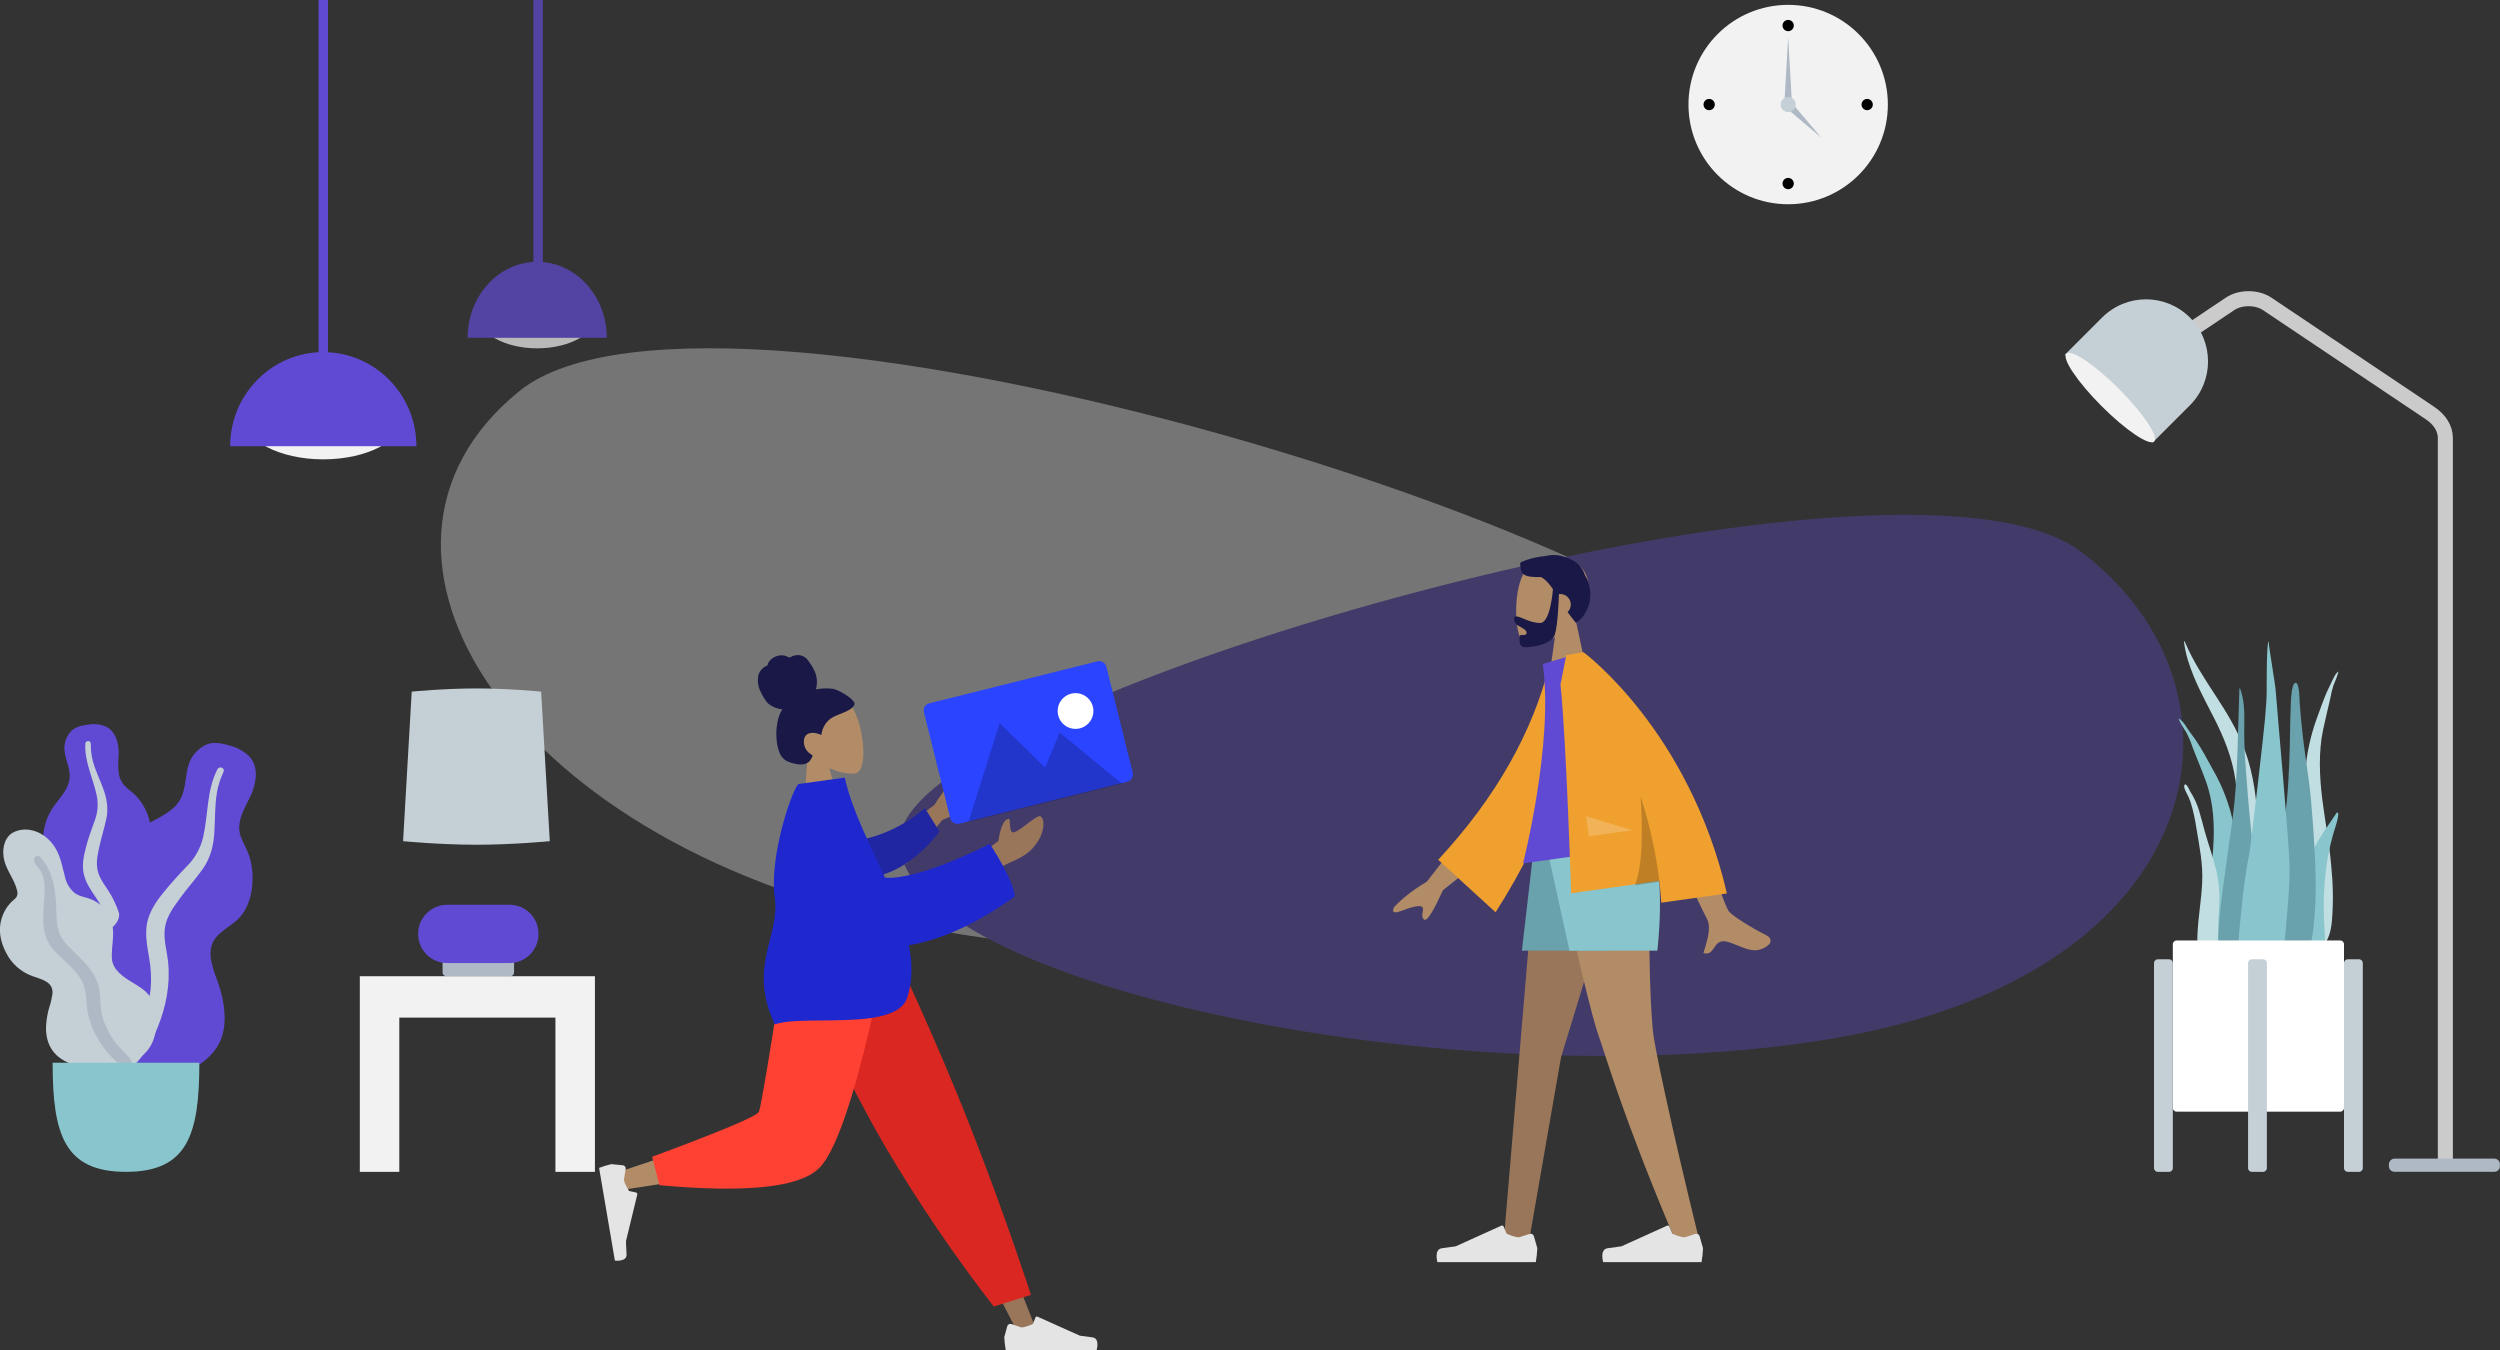 <?xml version="1.0" encoding="utf-8"?>
<!-- Generator: Adobe Illustrator 23.0.3, SVG Export Plug-In . SVG Version: 6.00 Build 0)  -->
<svg xmlns="http://www.w3.org/2000/svg" xmlns:xlink="http://www.w3.org/1999/xlink" x="0px" y="0px"
	 viewBox="0 0 1329.1 717.8" style="enable-background:new 0 0 1329.1 717.8;" xml:space="preserve">
<rect x="0" y="0" width="1329.1" height="717.8" fill="#333333" stroke="none"/>
<style type="text/css">
	.we-are-in-office-0{fill:#F2F2F2;}
	.we-are-in-office-1{fill:#AFB9C5;}
	.we-are-in-office-2{fill:#C5CFD6;}
	.we-are-in-office-3{opacity:0.346;}
	.we-are-in-office-4{fill:#614ad3;}
	.we-are-in-office-5{opacity:0.7;}
	.we-are-in-office-6{fill:none;stroke:#CBCBCB;stroke-width:8;stroke-miterlimit:10;}
	.we-are-in-office-7{fill:#89C5CC;}
	.we-are-in-office-8{fill:#C1DEE2;}
	.we-are-in-office-9{fill:#69A1AC;}
	.we-are-in-office-10{fill:#FFFFFF;}
	.we-are-in-office-11{fill:#B28B67;}
	.we-are-in-office-12{fill:#191847;}
	.we-are-in-office-13{fill:#997659;}
	.we-are-in-office-14{fill:#E4E4E4;}
	.we-are-in-office-15{fill:#EFA02E;}
	.we-are-in-office-16{opacity:0.2;enable-background:new    ;}
	.we-are-in-office-17{opacity:0.2;fill:#FFFFFF;enable-background:new    ;}
	.we-are-in-office-18{fill:#DB2721;}
	.we-are-in-office-19{fill:#FF4133;}
	.we-are-in-office-20{fill:#2026A2;}
	.we-are-in-office-21{fill:#1F28CF;}
	.we-are-in-office-22{fill:#2B44FF;}
	.we-are-in-office-23{opacity:0.2;}
</style>
<g id="Clock" transform="translate(720.86 101.585)">
	<circle id="Clock_Frame" class="we-are-in-office-0" cx="229.8" cy="-46" r="53"/>
	<circle id="Time" cx="229.8" cy="-88" r="3"/>
	<circle id="Time-2" cx="187.8" cy="-46" r="3"/>
	<circle id="Time-3" cx="271.8" cy="-46" r="3"/>
	<circle id="Time-4" cx="229.8" cy="-4" r="3"/>
	<path id="Hand" class="we-are-in-office-1" d="M229.8-82l2,35h-4L229.8-82z"/>
	<path id="Hand-2" class="we-are-in-office-1" d="M247.5-28.3l-18.4-15.6l2.8-2.8L247.5-28.3z"/>
	<circle id="Time-5" class="we-are-in-office-2" cx="229.8" cy="-46" r="4"/>
</g>
<g id="Background_Shape_2" transform="translate(39.62 284.188)" class="we-are-in-office-3">
	<path id="Background_Shape" class="we-are-in-office-0" d="M915.8,101.8c-10.5-89.8-574.6-263-679.4-178s-4,244.5,215.4,285.4
		S926.3,191.5,915.8,101.8z"/>
	<path id="Background_Shape-2" class="we-are-in-office-4" d="M439,160.1c9.7-76.2,530.7-223.4,627.4-151.2S1138.6,233,936,267.7
		S429.3,236.3,439,160.1z"/>
</g>
<g id="Hanging_Lamp" transform="translate(35.569)">
	<g id="Light" transform="translate(0 187.208)">
		<ellipse id="Hanging_Lamp_Light" class="we-are-in-office-0" cx="136.3" cy="34.5" rx="42.5" ry="22.5"/>
		<path id="Hanging_Lamp-2" class="we-are-in-office-4" d="M185.8,50c0-27.6-22.2-50-49.5-50S86.8,22.4,86.8,50"/>
	</g>
	<rect id="Wire" x="133.8" class="we-are-in-office-4" width="5" height="194.5"/>
</g>
<g id="Hanging_Lamp-3" transform="translate(161.794)" class="we-are-in-office-5">
	<g id="Light-2" transform="translate(0 139.188)">
		<ellipse id="Hanging_Lamp_Light-2" class="we-are-in-office-0" cx="123.8" cy="27.8" rx="31.8" ry="18.2"/>
		<path id="Hanging_Lamp-4" class="we-are-in-office-4" d="M160.8,40.4c0-22.3-16.6-40.4-37-40.4s-37,18.1-37,40.4"/>
	</g>
	<rect id="Wire-2" x="121.8" class="we-are-in-office-4" width="5" height="162.2"/>
</g>
<g id="Lamp" transform="translate(716.945 244.471)">
	<path id="Body" class="we-are-in-office-6" d="M436.1-61.1l32.5-21.8c5.5-3.7,14.3-3.7,19.8,0l86.5,58c5.3,3.5,8.2,8.3,8.2,13.3v384.2"/>
	<path id="Lamp_Base" class="we-are-in-office-1" d="M556.1,371.5h53c1.7,0,3,1.3,3,3v1c0,1.7-1.3,3-3,3h-53c-1.7,0-3-1.3-3-3v-1
		C553.1,372.9,554.5,371.5,556.1,371.5z"/>
	<g id="Lamp_Top" transform="translate(47.066 0) rotate(45)">
		<path id="Lamp-2" class="we-are-in-office-2" d="M229.5-336.5L229.5-336.5c18.2,0,33,14.8,33,33v28l0,0h-66l0,0v-28
			C196.5-321.7,211.2-336.5,229.5-336.5z"/>

			<ellipse id="Lamp-3" transform="matrix(7.605544e-06 1 -1 7.605544e-06 -46.844 -506.197)" class="we-are-in-office-0" cx="229.7" cy="-276.5" rx="6.5" ry="33"/>
	</g>
</g>
<g id="Big_Leaf_Plant" transform="translate(23.179 484)">
	<g id="Big_Ass_Leaf" transform="translate(23)">
		<path id="leaf" class="we-are-in-office-4" d="M1.1-98.8C4-99.3,6.9-99,9.7-97.9c5.7,2.4,7.3,9.1,7.2,14.5c-0.1,5.9-1.3,12.2,3.1,17
			c2,2.2,4.6,3.8,6.6,6c2.1,2.4,3.8,5,5.1,8c2.3,5.3,3.4,11.6,1.3,17.2c-1.8,4.9-6.5,9.4-5.5,15c1,5.8,6.9,10.3,10.6,14.6
			c4.2,4.9,8,11.2,8.6,17.7c0.6,6.2-2.1,12.4-6.2,17.1C32.3,38.5,19.9,43,7.4,43C2.1,43-4,42.7-8.5,39.9c-1.3-0.8-2.3-1.9-3-3.2
			c-0.8-1.1-1.8-2.1-2.9-2.9c-2.5-1.9-4.4-4.5-5.5-7.4c-4.5-11.2-0.9-25.1,5.4-35.1c1.5-2.4,2.7-4.6,2-7.5c-0.8-2.9-2.6-5.6-4.3-8.1
			c-1.8-2.4-3.4-4.9-4.8-7.6c-1.3-2.8-1.8-5.8-1.5-8.9c0.6-5.8,2.9-11.3,6.5-15.9c3.4-4.5,7.4-8.8,7.5-14.7c0-6.3-4.2-11.8-2.4-18.2
			c0.7-2.8,2.3-5.2,4.6-6.9C-4.6-98-1.6-98.5,1.1-98.8z"/>
		<path id="middle_thing" class="we-are-in-office-2" d="M-0.8-88.8c0.1-0.8,0.9-1.3,1.7-1.2C1-90,1-90,1.1-90c1,0.3,1,1.3,1,2.1
			c0,2.6,0.3,5.2,0.9,7.8c1.3,5.3,3.8,10.2,5.7,15.4c1.9,5.1,2.8,10.4,1.7,15.8c-1.1,5.1-2.7,10.1-3.8,15.2c-1,4.5-2,9.3-0.5,13.8
			c1.4,4.3,4.5,7.8,6.8,11.8c4.5,8.1,6.9,17.1,7,26.3c0.2,4.3-0.1,8.6-1,12.8c-0.6,2.4-1.3,5.7-3.4,7.4c-1,0.8-2.6,1-3.4-0.1
			c-0.8-1.1-0.1-2.7,0.1-3.9c1-4.9,1.3-10,1-15c-0.2-4.9-1-9.8-2.4-14.4C9.3,0.7,7.2-3.3,4.7-7c-2.6-3.8-5.3-7.7-6.3-12.2
			c-1.1-4.6-0.2-9.3,1-13.9c1.2-4.8,2.9-9.5,4.6-14.1c1.7-4.3,2.2-9,1.3-13.6C3.4-70.2-1.4-79-0.8-88.8z"/>
	</g>
	<g id="Big_Ass_Leaf-2" transform="translate(32 10)">
		<path id="leaf-2" class="we-are-in-office-4" d="M67.7-97.4c3.6,1,6.9,2.9,9.6,5.5c5.4,5.8,3.7,14.5,0.8,20.9c-3.2,6.9-8,13.8-5.3,21.7
			c1.3,3.6,3.4,6.9,4.6,10.6c1.2,3.9,1.8,8,1.7,12.1c-0.1,7.5-2.1,15.5-7.5,21C66.8-0.8,59,2.1,57.2,9.2C55.3,16.7,59.9,25,61.9,32
			c2.3,8,3.5,17.4,0.8,25.4c-2.6,7.6-9,13.6-16.3,17c-14.6,6.8-31.6,5.7-46.2-0.8c-6.2-2.8-13.1-6.2-17-11.9
			c-1.1-1.6-1.7-3.5-1.8-5.4c-0.3-1.8-0.9-3.4-1.9-5c-1.9-3.6-2.8-7.6-2.6-11.6C-22.5,24-10.9,9.5,1.8,1c3-2,5.7-4.1,6.3-7.8
			c0.7-3.9-0.1-8-0.7-11.8s-1.5-7.6-1.6-11.5c0-4,1-7.8,3-11.3c3.6-6.6,9.4-11.7,16-15.4c6.4-3.5,13.4-6.6,16.5-13.5
			c3.3-7.4,1.4-16.2,6.8-22.8c2.3-2.7,5.4-5.2,9.1-5.8C60.6-99.4,64.4-98.4,67.7-97.4z"/>
		<path id="middle_thing-2" class="we-are-in-office-2" d="M60.5-85.2c0.6-0.8,1.7-1.1,2.5-0.5c0.1,0,0.1,0.1,0.2,0.1c1.1,0.9,0.5,2,0,3
			c-1.4,3.1-2.4,6.3-3,9.7c-1.2,7-1,14.1-1.4,21.2s-2,13.8-6.2,19.7c-3.9,5.5-8.5,10.5-12.4,16c-3.5,4.8-7.2,9.9-7.8,16
			c-0.6,5.9,1.2,11.7,1.8,17.5c1.2,12-1.1,23.7-5.6,34.8c-2,5.2-4.6,10.1-7.9,14.7c-1.9,2.6-4.6,6-7.9,6.9c-1.5,0.4-3.6-0.1-3.9-1.9
			c-0.3-1.7,1.3-3.3,2.2-4.5c3.7-5.3,6.8-11.1,9-17.3c2.4-5.8,4-12,4.8-18.2c0.5-5.8,0.2-11.6-0.9-17.4c-1-5.9-2.1-11.9-1-17.8
			c1.2-6,4.6-11.2,8.4-15.9c4-5,8.3-9.7,12.7-14.3c4.3-4.2,7.3-9.6,8.7-15.4C55.6-61,54.6-73.9,60.5-85.2z"/>
	</g>
	<g id="Big_Ass_Leaf-3" transform="translate(0 56)">
		<path id="leaf-3" class="we-are-in-office-2" d="M-9.9-99c5.9,0,11.1,3.1,14.6,7.6c4.2,5.2,5,11.5,6.7,17.7c0.7,3.2,2.4,6,4.8,8.2
			c2.3,1.9,5.3,2.3,8,3.2c5.6,1.9,9.9,6.2,11.8,11.8c2.2,6.7-0.1,13.4,0.3,20.1c0.4,6.2,6.5,10.1,11.4,13c4.9,3,9.3,5.7,10.8,11.4
			c1.5,6.1,2.1,12.8-0.1,18.8c-3.6,10-14,14.3-24.1,15c-9.2,0.6-20.7-0.4-27.6-7c-4.1-4-5.6-9.5-5.4-15.1C1.5,2.3,2-1.1,3-4.4
			c0.8-2.3,1.3-4.7,1.7-7.1C5.3-18-0.7-19.2-5.8-21C-12-23.2-17.1-27.7-20-33.6c-2.9-5.5-4.2-11.8-2.4-17.9c0.9-3.1,2.5-6,4.7-8.4
			c1-1.1,2.3-1.9,3.2-3.1c0.7-1.1,0.8-2.4,0.4-3.6c-1.3-5.6-5.4-10.3-6.8-15.9c-1.3-5.1-0.5-11.4,4.1-14.6
			C-14.7-98.3-12.3-99-9.9-99z"/>
		<path id="middle_thing-3" class="we-are-in-office-1" d="M-1.8-84.4C4.4-77.7,6.1-68.7,6.6-60c0.3,5,0,10.2,1.4,14.9c1.2,4.1,4.1,7.2,7.1,10.1
			c6,5.9,12.7,11.9,14.4,20.5c1,5,0.3,10.2,1.8,15.2c1.4,4.6,3.5,8.9,6.3,12.8c2.2,3.1,5.1,5.4,7.6,8.3c0.7,0.9,1.8,2.2,1.5,3.4
			c-0.4,1.4-2.2,1.9-3.5,1.7c-3-0.5-5.6-3.4-7.6-5.6c-2.9-3-5.4-6.5-7.4-10.2c-2.3-4-3.9-8.4-4.8-13.1c-0.8-4.8-0.4-9.9-2.2-14.5
			C18.1-24.3,10.7-28.9,5.3-35c-6.7-7.6-5.7-17-5-26.3c0.4-5.1,0.8-10.9-1.8-15.6c-1-1.8-3.2-3.4-3.6-5.5C-5.5-84.1-3.4-86-1.8-84.4
			z"/>
	</g>
	<path id="Base" class="we-are-in-office-7" d="M4.8,81c0,38.1,6.2,58,39,58s39-19.9,39-58H4.8z"/>
</g>
<g id="Table" transform="translate(194.488 465)">
	<g id="Lamp-4" transform="translate(23)">
		<path id="Lamp_Base-2" class="we-are-in-office-1" d="M19.8,45h34c1.1,0,2,0.9,2,2v5c0,1.1-0.9,2-2,2h-34c-1.1,0-2-0.9-2-2v-5
			C17.8,45.9,18.7,45,19.8,45z"/>
		<path id="Lamp_Body" class="we-are-in-office-4" d="M20.3,16h33c8.6,0,15.5,6.9,15.5,15.5S61.9,47,53.3,47h-33c-8.6,0-15.5-6.9-15.5-15.5
			S11.8,16,20.3,16z"/>
		<path id="Shade" class="we-are-in-office-2" d="M1.4-97.3c0,0,17.2-1.7,34.4-1.7s34.4,1.7,34.4,1.7l4.6,79.5c0,0-19.5,1.9-39,1.9s-39-1.9-39-1.9
			L1.4-97.3z"/>
	</g>
	<path id="Table-2" class="we-are-in-office-0" d="M100.8,158V76h-83v82h-21V54h125v104H100.8z"/>
</g>
<g id="Plant" transform="translate(768.362 440)">
	<g id="Succulents" transform="translate(13 0)">
		<path id="Thi_Succs_" class="we-are-in-office-8" d="M380.2-98.8c8.8,21,23.8,35.6,31.8,57.4c4.7,12.9,6.7,27,6.8,41.4c0.1,7.8-0.1,15.7-0.1,23.5
			c0,7.6-0.2,15.2-0.9,22.8c-0.7,7.6-1.4,15.2-1.7,22.8c-0.3,6-0.4,12.9-2.4,18.4c-1.6,4.3-5.7,5-6.8-0.3c-0.5-3-0.6-6.1-0.5-9.2
			c0.1-3.9,0.3-7.7,0.4-11.6c0.5-15.5-0.1-30.9,0.2-46.4c0.3-15.1,2.2-30.2,0.1-45.2c-1.8-12.4-6.3-23.1-11.5-33.3
			c-5-9.8-10.4-19.4-13.8-30.6c-1-3.3-1.7-6.6-2.1-10C380-99,380.1-99,380.2-98.8z"/>
		<path id="Thi_Succs_2" class="we-are-in-office-7" d="M377.8-57.4c1.7,1.3,2.7,3.1,3.9,4.9c1.5,2.3,3.2,4.3,4.7,6.6c3.1,4.7,5.8,9.7,8.5,14.7
			c5.4,9.3,9.3,19.5,11.3,30.1c2.1,11.2,2.6,22.8,3.5,34.1c0.9,12,1.8,24.2,2,36.3c0.1,5.4,0.3,11.2-0.3,16.5
			c-0.4,3.3-1.9,6.2-5.3,6.2c-7.2-0.1-10.6-8.1-12.1-14.6c-2.1-9.7-2.5-20-2.2-29.9c0.4-11.9,2.5-23.7,3.4-35.6
			c0.9-12.6,0.4-25-3.9-36.8c-2.2-6-4.7-11.8-7-17.8c-0.8-2.6-1.9-5.1-3.1-7.5c-1.5-2.6-3.3-5-4.4-7.8L377.8-57.4z"/>
		<path id="Thi_Succs_3" class="we-are-in-office-8" d="M461.2-82.5l0.7-0.5c-0.7,2.5-1.6,4.9-2.7,7.3c-0.7,2.3-1.3,4.7-1.7,7.1
			c-1.3,5.7-2.7,11.2-3.9,17c-2.3,11.3-1.9,23.6-0.4,36.1c1.5,11.9,3.8,23.7,4.8,35.6c1,9.8,1.2,19.6,0.4,29.4
			c-0.6,6.4-2.5,14-7.8,13.4c-2.5-0.3-3.8-3.3-4.3-6.6c-0.8-5.4-1-11.1-1.3-16.4c-0.7-12-0.9-23.9-1-35.8
			c-0.1-11.2-0.5-22.6,0.2-33.5c0.7-9.8,2.8-19.5,6.2-28.8c1.7-4.6,3.3-9.3,5.2-13.7c0.9-2.1,2-4,2.9-6.1
			C459.4-79.7,460-81.4,461.2-82.5z"/>
		<path id="Thi_Succs_4" class="we-are-in-office-8" d="M380-22.7c1-1.6,3.1,3.7,3.4,4.4c-0.1-0.3-0.3-0.7-0.4-1c2,3.1,3.6,6.5,4.7,10.1
			s2,7.2,3,10.9c1.9,6.8,4.3,13.4,6,20.2c1.6,6.6,2.2,13.4,1.7,20.1c-0.5,7.2-0.6,14.4-0.2,21.6c0.2,3.4,1.3,6.6,2.1,9.9
			c0.8,3.3,1.4,6.6,2.3,9.9c0.2-0.4,0.2,1,0.2,1.1c0,0.8-0.1,1.5-0.4,2.3c-0.5,2-1.9,3.5-3.8,4.2c-3.5,1-6.7-2.2-7.8-5.5
			c-1.5-4.9-2.6-9.9-3.2-15c-0.7-4.6-0.9-9.2-0.7-13.9c0.4-9.2,2.1-18.2,2.5-27.4c0.5-10-1.5-19.4-3.1-29.1
			c-0.7-4.7-1.7-9.3-3.1-13.8c-0.6-1.7-1.4-3.4-2.3-5.1C380.4-19.9,379.4-21.6,380-22.7z"/>
		<path id="Thi_Succs_5" class="we-are-in-office-9" d="M408.1-38.3c-0.4,11.4-1.1,22.8-2.6,34.1c-1.6,11.6-3.3,23.1-4.8,34.6
			c-1.5,11.3-3,22.7-2.8,34.1c0.1,8.4-1.2,22.6,8.1,26.8c9.5,4.2,11.5-13.7,12.1-19.7c1.2-11.4,0.8-22.9,0.2-34.3
			c-0.6-11.7-1.6-23.4-2.8-35.1c-1.4-13-2.4-26-3.3-39c-0.4-6.4-0.5-12.9-0.4-19.3c0.1-6.1-0.1-12.2-2.3-18l-0.3,0.2"/>
		<path id="Thi_Succs_6" class="we-are-in-office-7" d="M456.9-2c-1.7,2.5-3.4,4.9-5,7.6c-2.9,4.7-5.5,9.9-6.3,16.6c-1.6,14.1-0.3,29.2,0,43.7
			c0.1,3-0.3,5.8,0.9,8.6c1.1,2.6,3,4.5,4.9,4.5c4,0,3.4-9.9,3.4-14.3c0-7.6-0.8-15.3-0.8-22.9c0-7.5,0.6-14.9,1.6-22.3
			c1-7,2.7-14,4.9-20.7c0.3-0.9,2.4-7.9,0.4-6.7"/>
		<path id="Thi_Succs_7" class="we-are-in-office-9" d="M439.1-77c-2.7,0-2.6,13.2-2.7,14.9c-0.3,6.1-0.2,12.3-0.4,18.4
			c-0.4,13.4-0.9,26.9-2.9,40.1c-1.1,7.1-2.3,14.2-3.7,21.3c-1.4,7.1-3.2,14.2-4.1,21.3c-0.9,6.9-0.4,13.9-0.3,20.9
			c0,7,0.4,13.9,1.2,20.9c0.2,1.7,0.5,3.4,0.8,5.1c0.1,1.5,0.2,3,0.5,4.5c0.6,2.2,3.4,2.9,5.2,2.5c5-0.9,8.2-7.2,9.9-11.8
			c2.2-5.8,3.3-12.2,4.5-18.4c1.3-7,2.1-14.1,2.4-21.2c0.7-14.4-0.2-28.9-1.2-43.3c-0.6-8-1.2-16-2.3-23.9c-1-7.9-2.3-15.8-3.2-23.8
			c-0.6-5.8-1.2-11.6-1.6-17.4C441.2-68.1,441.1-77,439.1-77"/>
		<path id="Thi_Succs_8" class="we-are-in-office-7" d="M435.8,19.1c-0.4-13.9-6-74.9-7.3-91.7c-0.3-4.2-3.4-21.7-3.8-26.5c-1.1,1.3-1,22.3-1,27.1
			s-0.6,9.4-0.9,14.2s-7.5,67.3-8.4,71.9c-1.8,9.2-3.1,18.7-4,28.2c-0.9,9.2-2.4,18.9-1.1,28.2c0.3,2.1,0.8,4.2,1.5,6.2
			c0.8,2.1,1.3,4.1,2,6.3c1,3.6,2.9,6.7,5.7,8.2c5.8,3,9-3.8,10.6-9.8c2.5-9.5,4.2-19.3,4.9-29.1C434.9,41.3,436.1,30.3,435.8,19.1"
			/>
	</g>
	<g id="Planter" transform="translate(0 159)">
		<path id="Vase" class="we-are-in-office-10" d="M388.8-99h87c1.1,0,2,0.9,2,2v87c0,1.1-0.9,2-2,2h-87c-1.1,0-2-0.9-2-2v-87
			C386.8-98.1,387.7-99,388.8-99z"/>
		<path id="Leg" class="we-are-in-office-2" d="M378.8-89h6c1.1,0,2,0.9,2,2V22c0,1.1-0.9,2-2,2h-6c-1.1,0-2-0.9-2-2V-87
			C376.8-88.1,377.7-89,378.8-89z"/>
		<path id="Leg-2" class="we-are-in-office-2" d="M428.8-89h6c1.1,0,2,0.9,2,2V22c0,1.1-0.9,2-2,2h-6c-1.1,0-2-0.9-2-2V-87
			C426.8-88.1,427.7-89,428.8-89z"/>
		<path id="Leg-3" class="we-are-in-office-2" d="M479.8-89h6c1.1,0,2,0.9,2,2V22c0,1.1-0.9,2-2,2h-6c-1.1,0-2-0.9-2-2V-87
			C477.8-88.1,478.7-89,479.8-89z"/>
	</g>
</g>
<g>
	<g id="Head-5" transform="translate(60.75 -34.875)">
		<path id="Head-6" class="we-are-in-office-11" d="M784.7,400.4l-7.8-36.1c4.3-5.1,7.3-11.3,6.8-18.3c-1.4-20.1-29.4-15.7-34.8-5.5
			c-5.4,10.1-4.8,35.8,2.2,37.7c2.8,0.7,8.8-1,14.8-4.7l-3.8,27h22.6V400.4z"/>
	</g>
	<path id="Hair" class="we-are-in-office-12" d="M826.6,337.4c1.5-4.6,2.1-17.7,2.2-21.6c0.2,0,0.4,0,0.7,0c3.1,0,5.6,2.5,5.6,5.6
		c0,1.5-0.6,3-1.7,4c1.3,1.8,2.8,3.8,4.4,5.7c6.3-3.8,11-14.8,4.8-25.4c-1.7-5.2-5.5-8-10.1-9.3c-3.4-1.5-7.2-1.7-10.7-0.8
		c-6.3,0.5-12,2.5-13.6,3.6c0,6,1.2,7.8,11.1,7.6c2.4,1.3,4.3,3.5,6.3,6.4c0,0.2-1.3,18-6.8,18s-10.3-3.5-12.7-3.5
		c-1.8,0-1.4,2.2-0.2,3.9c1,1.4,5.7,2.7,5.7,4.8c0,1.2-1.2,1.2-2.2,1.2c-0.8,0-1.5,0-1.5,0.5c0,2.1-0.7,6,2.9,6
		C814.4,344.1,824.8,342.8,826.6,337.4z"/>
	<path id="Leg-4" class="we-are-in-office-13" d="M865.2,446.6l-35.3,115.5l-17.1,98.2h-13.4l18-213.7L865.2,446.6L865.2,446.6z"/>
	<path id="Leg-5" class="we-are-in-office-11" d="M877.8,446.6c-2.4,63.4,0.4,96.1,1,101.9c0.5,5.8,7.9,43.1,25.3,113.8l-14.3-4.9
		c-27.5-64.8-36.8-98.5-40-107c-3.1-8.5-11.5-43.1-25.1-103.8L877.8,446.6L877.8,446.6z"/>
	<path id="shoe-3" class="we-are-in-office-14" d="M901.3,656c1-0.3,2,0.2,2.3,1.2v0.1l1.8,6.3c-0.1,2.5-0.4,5-0.8,7.4h-52.3c0,0-2-6.8,2.4-7.4
		s7.3-1,7.3-1l24.3-11c0.5-0.2,1,0,1.2,0.5l0,0l1.6,3.8c0,0,4.1,1.9,6.6,1.9L901.3,656z"/>
	<path id="shoe-4" class="we-are-in-office-14" d="M813.2,656c1-0.3,2,0.2,2.3,1.2v0.1l1.8,6.3c-0.1,2.5-0.4,5-0.8,7.4h-52.3c0,0-2-6.8,2.4-7.4
		s7.3-1,7.3-1l24.3-11c0.5-0.2,1,0,1.2,0.5l0,0l1.6,3.8c0,0,4.1,1.9,6.6,1.9L813.2,656z"/>
	<path id="Bottom-3" class="we-are-in-office-9" d="M869.9,446.6l-15,58.8h-45.8l6.8-58.8H869.9z"/>
	<path id="Bottom-4" class="we-are-in-office-7" d="M878.3,446.6c7.4,22.2,2.8,58.8,2.8,58.8h-46.7l-12.9-58.8H878.3z"/>
	<path id="Skin-3" class="we-are-in-office-11" d="M940.5,502.1c0.9-0.8,1.7-3.3-1.3-4.8c-7.5-3.7-18.5-10.5-20.2-13c-3.5-5.1-20.3-57.6-20.3-57.6
		l-19.4,2.8c0,0,26.1,55.4,28.1,58.8c2.9,5-0.5,13.8-1.8,18.4c3.3,0.9,4.4-1,5.8-3c1.4-2.1,3-4.2,7.4-2.9c5.6,1.7,10.5,5,15.7,4.3
		C936.7,504.7,938.8,503.7,940.5,502.1z M767.1,473.3l25.1-20l-10.9-13.9l-22.7,29.3c-7.2,4.3-13,8.8-17.3,13.4
		c-0.9,1.5-1.8,4.2,3.3,2.3c5-1.9,10.4-3.6,11.6-2.1s-1.3,4.5,0.8,6.5c0.2,0.2,0.4,0.2,0.6,0.2C759.2,489,762.4,483.7,767.1,473.3z"
		/>
	<path id="Coat_Back" class="we-are-in-office-15" d="M832.1,353.1l-8.2-0.2c-9,36.4-28.7,71.2-59.3,104.2l30.5,27.9
		C823.9,440,839.4,395.6,832.1,353.1z"/>
	<path id="Shirt" class="we-are-in-office-4" d="M881.3,449l-71.6,10c0,0,16.4-63.9,10.5-106l21.1-6.2C862.1,371.6,871.6,404.5,881.3,449z"/>
	<path id="Coat_Front" class="we-are-in-office-15" d="M918.1,475c-20.2-87-76.3-128.3-76.3-128.3l0,0l0,0l-1.4,0.2c-2.5,0.4-7.7,1.4-7.7,1.4
		l-3.1,15.6c3,27.3,5.7,111,5.7,111l46.8-6.6c0.5,3.8,0.8,7.6,1.1,11.6L918.1,475z"/>
	<path id="Shade-3" class="we-are-in-office-16" d="M869.2,470.6l13-1.8c-1.8-15.4-5.2-30.6-10-45.4c0.6,8.7,0.8,17.4,0.5,26.1
		C872.3,458.9,871.1,466,869.2,470.6L869.2,470.6z"/>
	<path id="Light-3" class="we-are-in-office-17" d="M867.8,441.4l-24.6-7.5l1.5,10.7L867.8,441.4z"/>
</g>
<g>
	<g id="Head" transform="translate(48.06 27.507)">
		<path id="Head-2" class="we-are-in-office-11" d="M378.8,408.7l2.5-34.9c-4.7-4.2-8.3-9.6-8.8-16.2c-1.3-19,25.5-18.5,32-9.8
			c6.4,8.8,9.2,32.9,2.9,35.6c-2.5,1-8.4,0.2-14.6-2.5l7.1,24.8L378.8,408.7z"/>
	</g>
	<path id="hair" class="we-are-in-office-12" d="M442.8,366.2c-3-0.4-6-0.3-9,0.3c0.7-2.6,0.7-5.3,0-7.8c-0.8-2.4-2-4.6-3.5-6.6
		c-0.6-1-1.3-1.9-2.3-2.6c-0.9-0.7-2.1-1.1-3.2-1.2c-1.2-0.1-2.3,0.1-3.4,0.5c-0.5,0.2-0.9,0.5-1.4,0.7s-0.8-0.1-1.2-0.3
		c-1.1-0.6-2.3-0.9-3.5-0.8c-1.3,0-2.5,0.4-3.7,1c-1.1,0.6-2.1,1.4-2.8,2.4c-0.3,0.5-0.6,1-0.7,1.6c-0.1,0.2-0.1,0.4-0.3,0.5
		c-0.2,0.1-0.4,0.1-0.6,0.2c-1.9,1-3.4,2.7-4,4.8c-0.4,1.8-0.4,3.7,0,5.6c0.4,2.3,3.3,7.9,5.5,9.8c2.1,1.6,4.6,2.6,7.2,2.8
		c-1.3,2.1-2.2,4.5-2.6,7c-0.5,2.7-0.7,5.4-0.5,8.1c0.1,2.6,0.6,5.2,1.5,7.7c0.8,2.2,2.4,4,4.6,5c1,0.4,2,0.7,3.1,1
		c1,0.3,2.1,0.4,3.1,0.5c2,0.1,4.2-0.3,5.5-2c0.5-0.7,0.9-1.4,1.3-2.2c0.1-0.3,0.2-0.4,0-0.7c-0.3-0.2-0.6-0.4-0.9-0.6
		c-1.7-1-2.9-2.7-3.4-4.6c-0.5-2-0.3-4.8,1.5-5.9c2.3-1.5,5.2-0.6,7.6,0.3c0.3-3.4,2.1-6.5,4.8-8.6c3.1-2.1,6.9-2.9,10.1-4.8
		c0.9-0.5,1.6-1.1,2.2-1.9c0.3-0.4,0.5-0.8,0.5-1.3s-0.3-1-0.7-1.4C452,370.5,445.8,366.7,442.8,366.2z"/>
	<path id="Leg_1_" class="we-are-in-office-13" d="M430.1,506.1l63.7,110.2l47.8,93.2h10.3l-80-203.4H430.1z"/>
	<path id="shoe" class="we-are-in-office-14" d="M537.7,703.9c-0.9-0.3-1.9,0.2-2.2,1.1v0.1l-1.6,5.8c0.1,2.3,0.4,4.6,0.8,6.9H583
		c0,0,1.9-6.3-2.2-6.8s-6.7-0.9-6.7-0.9L551.6,700c-0.4-0.2-0.9,0-1.1,0.4l0,0l-1.4,3.5c0,0-3.8,1.8-6.1,1.8L537.7,703.9z"/>
	<path id="Pant" class="we-are-in-office-18" d="M528.3,694.6l19.8-6.2c0,0-13-40.3-32-88.8s-40.6-93.5-40.6-93.5h-56c0,0,24.1,57,51.2,103.6
		C488.1,639.2,507.3,667.5,528.3,694.6z"/>
	<path id="Leg-2_1_" class="we-are-in-office-11" d="M426,506.1c-6,38.7-17.6,88.2-18.7,89.8c-0.7,1-27,10.1-78.8,27.3l2.2,9.4
		c61.8-9.2,94.3-16.4,97.6-21.5c5-7.6,29.9-67.9,39.5-105L426,506.1L426,506.1z"/>
	<path id="Pant-2" class="we-are-in-office-19" d="M346.7,615l3.9,15.1c46.2,4.2,74.5,1.2,84.9-9.1s22.3-48.6,35.6-115h-53.4
		c-8.4,54.4-13.2,82.7-14.2,85C402.5,593.4,383.6,601.3,346.7,615z"/>
	<path id="shoe-2" class="we-are-in-office-14" d="M332.6,621.5c0.2-1-0.5-1.9-1.5-2c0,0,0,0-0.1,0l-6-0.6c-2.2,0.5-4.4,1.2-6.5,2l8.4,49.3
		c0,0,6.5,0.8,6.2-3.4s-0.3-7-0.3-7l6-24.7c0.1-0.5-0.2-1-0.6-1.1l0,0l-3.7-0.8c0,0-2.4-3.5-2.8-5.9L332.6,621.5z"/>
	<path id="Skin" class="we-are-in-office-13" d="M518.4,456.3l12.4-9.2c0,0,1.3-11.1,5.2-11.7c0.9-0.6,0.8,1.5,1,3.6c0.1,2,0.5,4.1,2.4,3.4
		c3.7-1.3,12-9.5,13.8-8.4c2.7,1.7,1.4,8.4-0.6,11.9c-3.8,6.6-7.4,9.1-16.6,13.1c-7.2,3.1-15,10.6-15,10.6L518.4,456.3z
		 M468.6,448.9l28.2-21c3.6-5.9,8-11.4,13-16.1c1.4-0.8,4-1.6,2.1,3.1c-1.8,4.7-3.6,9.8-2.1,10.9c0.6,0.5,1.5,0.4,2.5,0.2
		c1.2-0.2,2.6-0.4,3.6,0.7c1.2,1.3-3.8,4.5-15,9.3l-19.3,23.4L468.6,448.9z"/>
	<path id="Sleeve" class="we-are-in-office-20" d="M453.2,447.3c14.2-2.1,27.6-8.2,38.5-17.7l7.8,12.5c-9,11.9-22.6,22.5-35.5,24
		C453.7,467.2,446.8,455.6,453.2,447.3z"/>
	<path id="Clothes" class="we-are-in-office-21" d="M438.7,542.5c-10.9,0.1-21.1,0.1-26.8,2.1c-14.5-30.9,2.9-46.7,0-67.4
		c-3.2-22.6,10.1-60,12.8-60.4l24.4-3.4c3.8,17.1,13.2,35.2,21.4,53.2c18.3,1.5,55.7-18,55.7-18s12.8,19.2,13.3,28
		c-21.2,15.2-40.2,23.3-56.3,25.9c1.9,9.5,2,18.8-0.8,27.7c-2.1,6.7-9.9,9.7-19.9,11.1C455.3,542.3,446.8,542.4,438.7,542.5z"/>
	<path id="Fill_35" class="we-are-in-office-2" d="M551.9,414.9L551.9,414.9L551.9,414.9"/>
	<path id="Fill_37" class="we-are-in-office-2" d="M551.9,414.9L551.9,414.9L551.9,414.9"/>
	<path id="Fill_39" class="we-are-in-office-2" d="M552,414.8C552,414.8,551.9,414.8,552,414.8L552,414.8C551.9,415.1,551.9,414.9,552,414.8"/>
	<path id="Fill_41" class="we-are-in-office-2" d="M551.9,414.8L551.9,414.8C551.9,414.9,551.9,414.8,551.9,414.8"/>
	<path id="Fill_43" class="we-are-in-office-2" d="M551.9,414.9"/>
	<path id="Fill_45" class="we-are-in-office-2" d="M551.9,414.9L551.9,414.9"/>
	<path id="Fill_47" class="we-are-in-office-2" d="M551.9,414.9C551.9,414.9,552,414.8,551.9,414.9"/>
	<path id="Fill_49" class="we-are-in-office-2" d="M551.9,414.9L551.9,414.9L551.9,414.9"/>
	<path id="Photo_Background" class="we-are-in-office-22" d="M494.1,373.9l89.3-22.3c2.1-0.5,4.3,0.8,4.8,2.9l14,56.3c0.5,2.1-0.8,4.3-2.9,4.8
		L510,437.9c-2.1,0.5-4.3-0.8-4.8-2.9l-14-56.3C490.6,376.6,491.9,374.4,494.1,373.9z"/>
	<g id="icons8-night_landscape" transform="translate(9.058 20.093)" class="we-are-in-office-23">
		<path id="Mountains" d="M522.4,364.3l-16.6,52.6l56-14L522.4,364.3z"/>
		<path id="Mountains-2" d="M554.3,369.3l-16.4,39.6l49.5-12.3L554.3,369.3z"/>
	</g>
	<circle id="Sun" class="we-are-in-office-10" cx="571.8" cy="378" r="9.5"/>
</g>
</svg>
